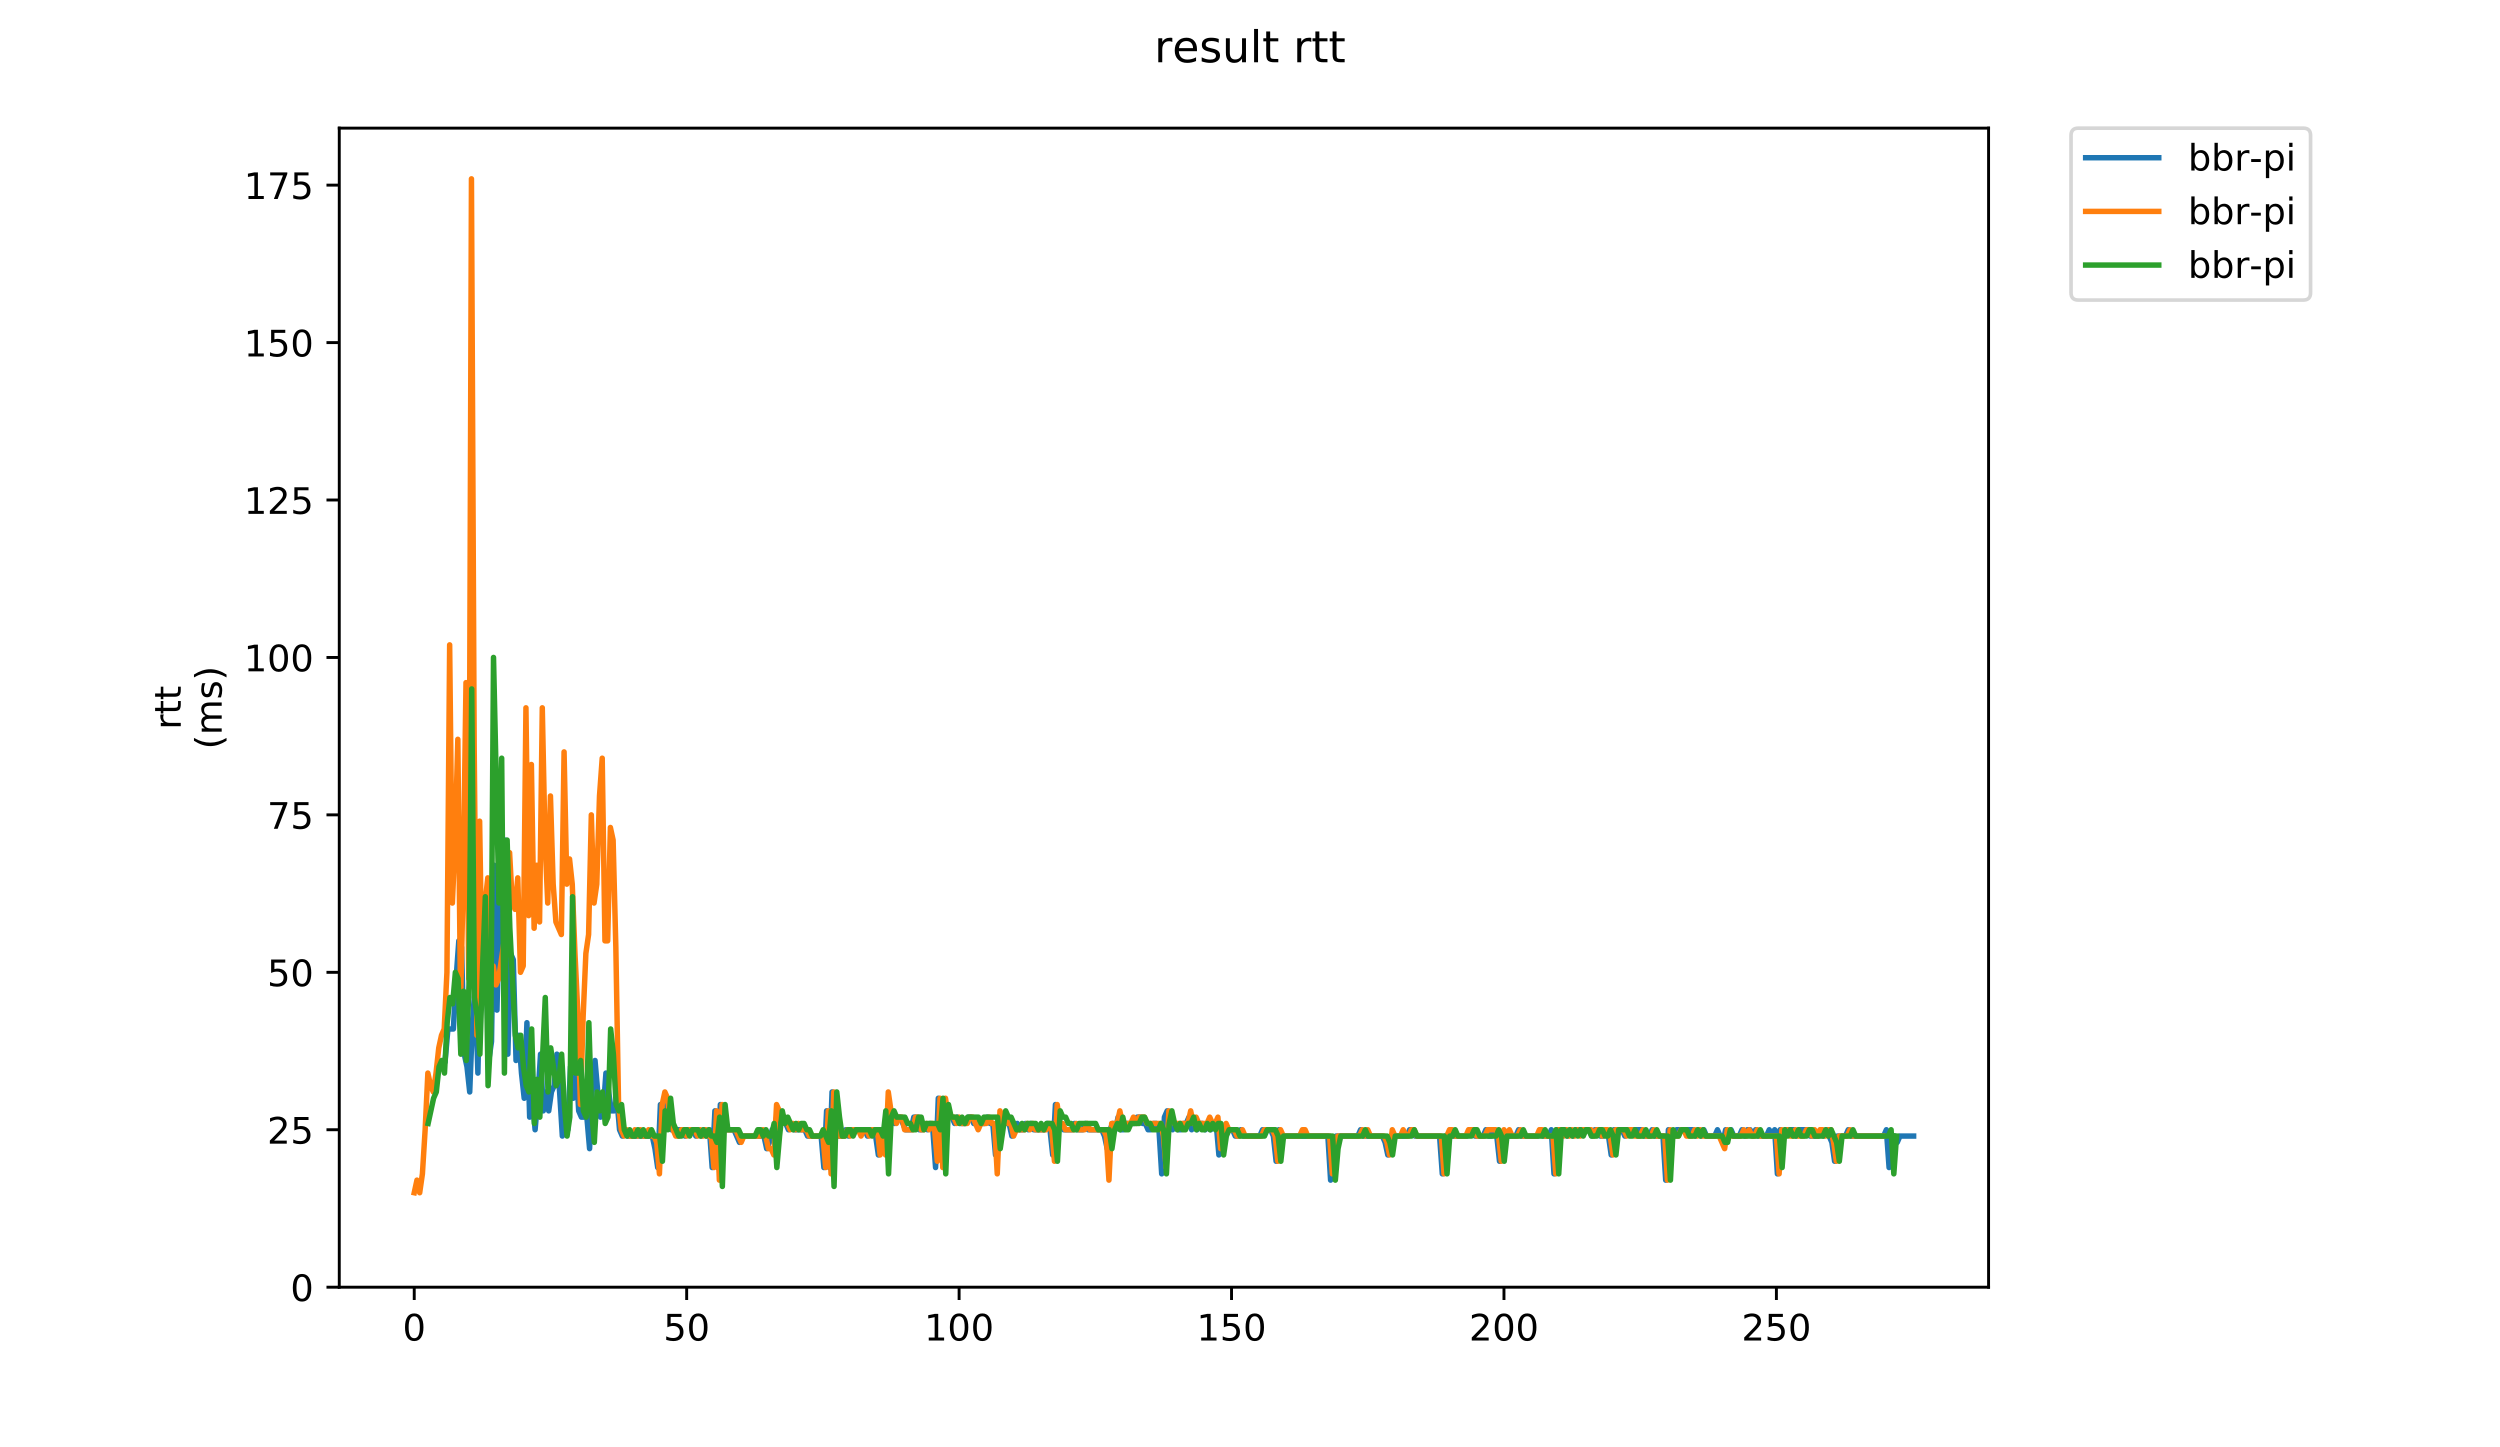 <?xml version="1.0" encoding="utf-8" standalone="no"?>
<!DOCTYPE svg PUBLIC "-//W3C//DTD SVG 1.1//EN"
  "http://www.w3.org/Graphics/SVG/1.1/DTD/svg11.dtd">
<!-- Created with matplotlib (https://matplotlib.org/) -->
<svg height="396pt" version="1.1" viewBox="0 0 684 396" width="684pt" xmlns="http://www.w3.org/2000/svg" xmlns:xlink="http://www.w3.org/1999/xlink">
 <defs>
  <style type="text/css">
*{stroke-linecap:butt;stroke-linejoin:round;}
  </style>
 </defs>
 <g id="figure_1">
  <g id="patch_1">
   <path d="M 0 396 
L 684 396 
L 684 0 
L 0 0 
z
" style="fill:#ffffff;"/>
  </g>
  <g id="axes_1">
   <g id="patch_2">
    <path d="M 92.824 352.174 
L 544.074 352.174 
L 544.074 35.062 
L 92.824 35.062 
z
" style="fill:#ffffff;"/>
   </g>
   <g id="matplotlib.axis_1">
    <g id="xtick_1">
     <g id="line2d_1">
      <defs>
       <path d="M 0 0 
L 0 3.5 
" id="mbcaaac7f4c" style="stroke:#000000;stroke-width:0.8;"/>
      </defs>
      <g>
       <use style="stroke:#000000;stroke-width:0.8;" x="113.335" xlink:href="#mbcaaac7f4c" y="352.174"/>
      </g>
     </g>
     <g id="text_1">
      <!-- 0 -->
      <defs>
       <path d="M 31.781 66.406 
Q 24.172 66.406 20.328 58.906 
Q 16.5 51.422 16.5 36.375 
Q 16.5 21.391 20.328 13.891 
Q 24.172 6.391 31.781 6.391 
Q 39.453 6.391 43.281 13.891 
Q 47.125 21.391 47.125 36.375 
Q 47.125 51.422 43.281 58.906 
Q 39.453 66.406 31.781 66.406 
z
M 31.781 74.219 
Q 44.047 74.219 50.516 64.516 
Q 56.984 54.828 56.984 36.375 
Q 56.984 17.969 50.516 8.266 
Q 44.047 -1.422 31.781 -1.422 
Q 19.531 -1.422 13.062 8.266 
Q 6.594 17.969 6.594 36.375 
Q 6.594 54.828 13.062 64.516 
Q 19.531 74.219 31.781 74.219 
z
" id="DejaVuSans-48"/>
      </defs>
      <g transform="translate(110.154 366.773)scale(0.1 -0.1)">
       <use xlink:href="#DejaVuSans-48"/>
      </g>
     </g>
    </g>
    <g id="xtick_2">
     <g id="line2d_2">
      <g>
       <use style="stroke:#000000;stroke-width:0.8;" x="187.873" xlink:href="#mbcaaac7f4c" y="352.174"/>
      </g>
     </g>
     <g id="text_2">
      <!-- 50 -->
      <defs>
       <path d="M 10.797 72.906 
L 49.516 72.906 
L 49.516 64.594 
L 19.828 64.594 
L 19.828 46.734 
Q 21.969 47.469 24.109 47.828 
Q 26.266 48.188 28.422 48.188 
Q 40.625 48.188 47.75 41.5 
Q 54.891 34.812 54.891 23.391 
Q 54.891 11.625 47.562 5.094 
Q 40.234 -1.422 26.906 -1.422 
Q 22.312 -1.422 17.547 -0.641 
Q 12.797 0.141 7.719 1.703 
L 7.719 11.625 
Q 12.109 9.234 16.797 8.062 
Q 21.484 6.891 26.703 6.891 
Q 35.156 6.891 40.078 11.328 
Q 45.016 15.766 45.016 23.391 
Q 45.016 31 40.078 35.438 
Q 35.156 39.891 26.703 39.891 
Q 22.75 39.891 18.812 39.016 
Q 14.891 38.141 10.797 36.281 
z
" id="DejaVuSans-53"/>
      </defs>
      <g transform="translate(181.51 366.773)scale(0.1 -0.1)">
       <use xlink:href="#DejaVuSans-53"/>
       <use x="63.623" xlink:href="#DejaVuSans-48"/>
      </g>
     </g>
    </g>
    <g id="xtick_3">
     <g id="line2d_3">
      <g>
       <use style="stroke:#000000;stroke-width:0.8;" x="262.411" xlink:href="#mbcaaac7f4c" y="352.174"/>
      </g>
     </g>
     <g id="text_3">
      <!-- 100 -->
      <defs>
       <path d="M 12.406 8.297 
L 28.516 8.297 
L 28.516 63.922 
L 10.984 60.406 
L 10.984 69.391 
L 28.422 72.906 
L 38.281 72.906 
L 38.281 8.297 
L 54.391 8.297 
L 54.391 0 
L 12.406 0 
z
" id="DejaVuSans-49"/>
      </defs>
      <g transform="translate(252.867 366.773)scale(0.1 -0.1)">
       <use xlink:href="#DejaVuSans-49"/>
       <use x="63.623" xlink:href="#DejaVuSans-48"/>
       <use x="127.246" xlink:href="#DejaVuSans-48"/>
      </g>
     </g>
    </g>
    <g id="xtick_4">
     <g id="line2d_4">
      <g>
       <use style="stroke:#000000;stroke-width:0.8;" x="336.948" xlink:href="#mbcaaac7f4c" y="352.174"/>
      </g>
     </g>
     <g id="text_4">
      <!-- 150 -->
      <g transform="translate(327.405 366.773)scale(0.1 -0.1)">
       <use xlink:href="#DejaVuSans-49"/>
       <use x="63.623" xlink:href="#DejaVuSans-53"/>
       <use x="127.246" xlink:href="#DejaVuSans-48"/>
      </g>
     </g>
    </g>
    <g id="xtick_5">
     <g id="line2d_5">
      <g>
       <use style="stroke:#000000;stroke-width:0.8;" x="411.486" xlink:href="#mbcaaac7f4c" y="352.174"/>
      </g>
     </g>
     <g id="text_5">
      <!-- 200 -->
      <defs>
       <path d="M 19.188 8.297 
L 53.609 8.297 
L 53.609 0 
L 7.328 0 
L 7.328 8.297 
Q 12.938 14.109 22.625 23.891 
Q 32.328 33.688 34.812 36.531 
Q 39.547 41.844 41.422 45.531 
Q 43.312 49.219 43.312 52.781 
Q 43.312 58.594 39.234 62.25 
Q 35.156 65.922 28.609 65.922 
Q 23.969 65.922 18.812 64.312 
Q 13.672 62.703 7.812 59.422 
L 7.812 69.391 
Q 13.766 71.781 18.938 73 
Q 24.125 74.219 28.422 74.219 
Q 39.75 74.219 46.484 68.547 
Q 53.219 62.891 53.219 53.422 
Q 53.219 48.922 51.531 44.891 
Q 49.859 40.875 45.406 35.406 
Q 44.188 33.984 37.641 27.219 
Q 31.109 20.453 19.188 8.297 
z
" id="DejaVuSans-50"/>
      </defs>
      <g transform="translate(401.942 366.773)scale(0.1 -0.1)">
       <use xlink:href="#DejaVuSans-50"/>
       <use x="63.623" xlink:href="#DejaVuSans-48"/>
       <use x="127.246" xlink:href="#DejaVuSans-48"/>
      </g>
     </g>
    </g>
    <g id="xtick_6">
     <g id="line2d_6">
      <g>
       <use style="stroke:#000000;stroke-width:0.8;" x="486.024" xlink:href="#mbcaaac7f4c" y="352.174"/>
      </g>
     </g>
     <g id="text_6">
      <!-- 250 -->
      <g transform="translate(476.48 366.773)scale(0.1 -0.1)">
       <use xlink:href="#DejaVuSans-50"/>
       <use x="63.623" xlink:href="#DejaVuSans-53"/>
       <use x="127.246" xlink:href="#DejaVuSans-48"/>
      </g>
     </g>
    </g>
   </g>
   <g id="matplotlib.axis_2">
    <g id="ytick_1">
     <g id="line2d_7">
      <defs>
       <path d="M 0 0 
L -3.5 0 
" id="m0f719b740e" style="stroke:#000000;stroke-width:0.8;"/>
      </defs>
      <g>
       <use style="stroke:#000000;stroke-width:0.8;" x="92.824" xlink:href="#m0f719b740e" y="352.174"/>
      </g>
     </g>
     <g id="text_7">
      <!-- 0 -->
      <g transform="translate(79.461 355.973)scale(0.1 -0.1)">
       <use xlink:href="#DejaVuSans-48"/>
      </g>
     </g>
    </g>
    <g id="ytick_2">
     <g id="line2d_8">
      <g>
       <use style="stroke:#000000;stroke-width:0.8;" x="92.824" xlink:href="#m0f719b740e" y="309.1"/>
      </g>
     </g>
     <g id="text_8">
      <!-- 25 -->
      <g transform="translate(73.099 312.899)scale(0.1 -0.1)">
       <use xlink:href="#DejaVuSans-50"/>
       <use x="63.623" xlink:href="#DejaVuSans-53"/>
      </g>
     </g>
    </g>
    <g id="ytick_3">
     <g id="line2d_9">
      <g>
       <use style="stroke:#000000;stroke-width:0.8;" x="92.824" xlink:href="#m0f719b740e" y="266.026"/>
      </g>
     </g>
     <g id="text_9">
      <!-- 50 -->
      <g transform="translate(73.099 269.825)scale(0.1 -0.1)">
       <use xlink:href="#DejaVuSans-53"/>
       <use x="63.623" xlink:href="#DejaVuSans-48"/>
      </g>
     </g>
    </g>
    <g id="ytick_4">
     <g id="line2d_10">
      <g>
       <use style="stroke:#000000;stroke-width:0.8;" x="92.824" xlink:href="#m0f719b740e" y="222.952"/>
      </g>
     </g>
     <g id="text_10">
      <!-- 75 -->
      <defs>
       <path d="M 8.203 72.906 
L 55.078 72.906 
L 55.078 68.703 
L 28.609 0 
L 18.312 0 
L 43.219 64.594 
L 8.203 64.594 
z
" id="DejaVuSans-55"/>
      </defs>
      <g transform="translate(73.099 226.751)scale(0.1 -0.1)">
       <use xlink:href="#DejaVuSans-55"/>
       <use x="63.623" xlink:href="#DejaVuSans-53"/>
      </g>
     </g>
    </g>
    <g id="ytick_5">
     <g id="line2d_11">
      <g>
       <use style="stroke:#000000;stroke-width:0.8;" x="92.824" xlink:href="#m0f719b740e" y="179.878"/>
      </g>
     </g>
     <g id="text_11">
      <!-- 100 -->
      <g transform="translate(66.736 183.677)scale(0.1 -0.1)">
       <use xlink:href="#DejaVuSans-49"/>
       <use x="63.623" xlink:href="#DejaVuSans-48"/>
       <use x="127.246" xlink:href="#DejaVuSans-48"/>
      </g>
     </g>
    </g>
    <g id="ytick_6">
     <g id="line2d_12">
      <g>
       <use style="stroke:#000000;stroke-width:0.8;" x="92.824" xlink:href="#m0f719b740e" y="136.804"/>
      </g>
     </g>
     <g id="text_12">
      <!-- 125 -->
      <g transform="translate(66.736 140.603)scale(0.1 -0.1)">
       <use xlink:href="#DejaVuSans-49"/>
       <use x="63.623" xlink:href="#DejaVuSans-50"/>
       <use x="127.246" xlink:href="#DejaVuSans-53"/>
      </g>
     </g>
    </g>
    <g id="ytick_7">
     <g id="line2d_13">
      <g>
       <use style="stroke:#000000;stroke-width:0.8;" x="92.824" xlink:href="#m0f719b740e" y="93.729"/>
      </g>
     </g>
     <g id="text_13">
      <!-- 150 -->
      <g transform="translate(66.736 97.529)scale(0.1 -0.1)">
       <use xlink:href="#DejaVuSans-49"/>
       <use x="63.623" xlink:href="#DejaVuSans-53"/>
       <use x="127.246" xlink:href="#DejaVuSans-48"/>
      </g>
     </g>
    </g>
    <g id="ytick_8">
     <g id="line2d_14">
      <g>
       <use style="stroke:#000000;stroke-width:0.8;" x="92.824" xlink:href="#m0f719b740e" y="50.655"/>
      </g>
     </g>
     <g id="text_14">
      <!-- 175 -->
      <g transform="translate(66.736 54.455)scale(0.1 -0.1)">
       <use xlink:href="#DejaVuSans-49"/>
       <use x="63.623" xlink:href="#DejaVuSans-55"/>
       <use x="127.246" xlink:href="#DejaVuSans-53"/>
      </g>
     </g>
    </g>
    <g id="text_15">
     <!-- rtt -->
     <defs>
      <path d="M 41.109 46.297 
Q 39.594 47.172 37.812 47.578 
Q 36.031 48 33.891 48 
Q 26.266 48 22.188 43.047 
Q 18.109 38.094 18.109 28.812 
L 18.109 0 
L 9.078 0 
L 9.078 54.688 
L 18.109 54.688 
L 18.109 46.188 
Q 20.953 51.172 25.484 53.578 
Q 30.031 56 36.531 56 
Q 37.453 56 38.578 55.875 
Q 39.703 55.766 41.062 55.516 
z
" id="DejaVuSans-114"/>
      <path d="M 18.312 70.219 
L 18.312 54.688 
L 36.812 54.688 
L 36.812 47.703 
L 18.312 47.703 
L 18.312 18.016 
Q 18.312 11.328 20.141 9.422 
Q 21.969 7.516 27.594 7.516 
L 36.812 7.516 
L 36.812 0 
L 27.594 0 
Q 17.188 0 13.234 3.875 
Q 9.281 7.766 9.281 18.016 
L 9.281 47.703 
L 2.688 47.703 
L 2.688 54.688 
L 9.281 54.688 
L 9.281 70.219 
z
" id="DejaVuSans-116"/>
     </defs>
     <g transform="translate(49.459 199.594)rotate(-90)scale(0.1 -0.1)">
      <use xlink:href="#DejaVuSans-114"/>
      <use x="41.113" xlink:href="#DejaVuSans-116"/>
      <use x="80.322" xlink:href="#DejaVuSans-116"/>
     </g>
     <!-- (ms) -->
     <defs>
      <path d="M 31 75.875 
Q 24.469 64.656 21.281 53.656 
Q 18.109 42.672 18.109 31.391 
Q 18.109 20.125 21.312 9.062 
Q 24.516 -2 31 -13.188 
L 23.188 -13.188 
Q 15.875 -1.703 12.234 9.375 
Q 8.594 20.453 8.594 31.391 
Q 8.594 42.281 12.203 53.312 
Q 15.828 64.359 23.188 75.875 
z
" id="DejaVuSans-40"/>
      <path d="M 52 44.188 
Q 55.375 50.25 60.062 53.125 
Q 64.75 56 71.094 56 
Q 79.641 56 84.281 50.016 
Q 88.922 44.047 88.922 33.016 
L 88.922 0 
L 79.891 0 
L 79.891 32.719 
Q 79.891 40.578 77.094 44.375 
Q 74.312 48.188 68.609 48.188 
Q 61.625 48.188 57.562 43.547 
Q 53.516 38.922 53.516 30.906 
L 53.516 0 
L 44.484 0 
L 44.484 32.719 
Q 44.484 40.625 41.703 44.406 
Q 38.922 48.188 33.109 48.188 
Q 26.219 48.188 22.156 43.531 
Q 18.109 38.875 18.109 30.906 
L 18.109 0 
L 9.078 0 
L 9.078 54.688 
L 18.109 54.688 
L 18.109 46.188 
Q 21.188 51.219 25.484 53.609 
Q 29.781 56 35.688 56 
Q 41.656 56 45.828 52.969 
Q 50 49.953 52 44.188 
z
" id="DejaVuSans-109"/>
      <path d="M 44.281 53.078 
L 44.281 44.578 
Q 40.484 46.531 36.375 47.5 
Q 32.281 48.484 27.875 48.484 
Q 21.188 48.484 17.844 46.438 
Q 14.5 44.391 14.5 40.281 
Q 14.5 37.156 16.891 35.375 
Q 19.281 33.594 26.516 31.984 
L 29.594 31.297 
Q 39.156 29.25 43.188 25.516 
Q 47.219 21.781 47.219 15.094 
Q 47.219 7.469 41.188 3.016 
Q 35.156 -1.422 24.609 -1.422 
Q 20.219 -1.422 15.453 -0.562 
Q 10.688 0.297 5.422 2 
L 5.422 11.281 
Q 10.406 8.688 15.234 7.391 
Q 20.062 6.109 24.812 6.109 
Q 31.156 6.109 34.562 8.281 
Q 37.984 10.453 37.984 14.406 
Q 37.984 18.062 35.516 20.016 
Q 33.062 21.969 24.703 23.781 
L 21.578 24.516 
Q 13.234 26.266 9.516 29.906 
Q 5.812 33.547 5.812 39.891 
Q 5.812 47.609 11.281 51.797 
Q 16.75 56 26.812 56 
Q 31.781 56 36.172 55.266 
Q 40.578 54.547 44.281 53.078 
z
" id="DejaVuSans-115"/>
      <path d="M 8.016 75.875 
L 15.828 75.875 
Q 23.141 64.359 26.781 53.312 
Q 30.422 42.281 30.422 31.391 
Q 30.422 20.453 26.781 9.375 
Q 23.141 -1.703 15.828 -13.188 
L 8.016 -13.188 
Q 14.5 -2 17.703 9.062 
Q 20.906 20.125 20.906 31.391 
Q 20.906 42.672 17.703 53.656 
Q 14.5 64.656 8.016 75.875 
z
" id="DejaVuSans-41"/>
     </defs>
     <g transform="translate(60.657 204.995)rotate(-90)scale(0.1 -0.1)">
      <use xlink:href="#DejaVuSans-40"/>
      <use x="39.014" xlink:href="#DejaVuSans-109"/>
      <use x="136.426" xlink:href="#DejaVuSans-115"/>
      <use x="188.525" xlink:href="#DejaVuSans-41"/>
     </g>
    </g>
   </g>
   <g id="line2d_15">
    <path clip-path="url(#pf3c13535bb)" d="M 121.804 290.147 
L 122.55 281.533 
L 124.04 281.533 
L 124.786 267.749 
L 125.531 257.411 
L 126.277 259.134 
L 127.022 288.424 
L 127.767 291.87 
L 128.513 298.762 
L 129.258 279.81 
L 130.003 269.472 
L 130.749 293.593 
L 131.494 260.857 
L 132.24 259.134 
L 132.985 260.857 
L 133.73 290.147 
L 134.476 284.979 
L 135.221 236.736 
L 135.966 276.364 
L 136.712 247.073 
L 137.457 252.242 
L 138.203 229.844 
L 138.948 288.424 
L 139.693 260.857 
L 140.439 262.58 
L 141.184 290.147 
L 141.929 283.256 
L 142.675 293.593 
L 143.42 300.485 
L 144.166 279.81 
L 144.911 305.654 
L 145.656 300.485 
L 146.402 309.1 
L 147.147 300.485 
L 147.892 288.424 
L 148.638 303.931 
L 149.383 298.762 
L 150.129 303.931 
L 150.874 298.762 
L 151.619 297.039 
L 152.365 288.424 
L 153.11 298.762 
L 153.855 310.823 
L 154.601 302.208 
L 155.346 309.1 
L 156.092 291.87 
L 156.837 300.485 
L 157.582 290.147 
L 158.328 303.931 
L 159.073 305.654 
L 160.564 305.654 
L 161.309 314.269 
L 162.055 297.039 
L 162.8 290.147 
L 163.545 298.762 
L 164.291 305.654 
L 165.036 303.931 
L 165.781 293.593 
L 167.272 303.931 
L 168.018 303.931 
L 168.763 300.485 
L 169.508 309.1 
L 170.254 310.823 
L 170.999 309.1 
L 171.745 310.823 
L 178.453 310.823 
L 179.198 314.269 
L 179.944 319.438 
L 180.689 302.208 
L 181.434 309.1 
L 182.18 300.485 
L 182.925 307.377 
L 183.671 309.1 
L 186.652 309.1 
L 187.397 310.823 
L 188.143 309.1 
L 189.634 309.1 
L 190.379 310.823 
L 191.124 309.1 
L 191.87 310.823 
L 192.615 309.1 
L 193.36 310.823 
L 194.106 309.1 
L 194.851 319.438 
L 195.597 303.931 
L 196.342 319.438 
L 197.087 302.208 
L 197.833 307.377 
L 198.578 309.1 
L 200.814 309.1 
L 202.305 312.546 
L 203.05 310.823 
L 209.013 310.823 
L 209.759 314.269 
L 210.504 312.546 
L 211.25 309.1 
L 211.995 309.1 
L 212.74 303.931 
L 213.486 307.377 
L 214.231 305.654 
L 215.722 309.1 
L 216.467 307.377 
L 217.213 309.1 
L 220.194 309.1 
L 220.939 310.823 
L 224.666 310.823 
L 225.412 319.438 
L 226.157 303.931 
L 226.902 319.438 
L 227.648 298.762 
L 228.393 307.377 
L 229.139 310.823 
L 230.629 310.823 
L 231.375 309.1 
L 232.12 310.823 
L 232.865 309.1 
L 236.592 309.1 
L 237.338 310.823 
L 238.083 309.1 
L 238.828 309.1 
L 239.574 310.823 
L 240.319 315.992 
L 241.065 309.1 
L 241.81 310.823 
L 242.555 303.931 
L 243.301 303.931 
L 244.791 307.377 
L 245.537 305.654 
L 246.282 305.654 
L 247.773 309.1 
L 249.264 309.1 
L 250.009 305.654 
L 250.754 305.654 
L 251.5 309.1 
L 252.245 309.1 
L 252.991 307.377 
L 253.736 309.1 
L 254.481 307.377 
L 255.227 309.1 
L 255.972 319.438 
L 256.718 300.485 
L 257.463 312.546 
L 258.208 302.208 
L 258.954 305.654 
L 260.444 305.654 
L 261.19 307.377 
L 261.935 305.654 
L 262.681 307.377 
L 264.171 307.377 
L 264.917 305.654 
L 265.662 305.654 
L 266.407 307.377 
L 269.389 307.377 
L 270.134 305.654 
L 270.88 307.377 
L 271.625 307.377 
L 272.37 315.992 
L 273.116 307.377 
L 273.861 305.654 
L 274.607 305.654 
L 275.352 307.377 
L 276.097 307.377 
L 276.843 310.823 
L 278.333 307.377 
L 279.079 309.1 
L 279.824 309.1 
L 280.57 307.377 
L 281.315 309.1 
L 282.06 307.377 
L 282.806 309.1 
L 285.787 309.1 
L 286.533 307.377 
L 287.278 309.1 
L 288.023 315.992 
L 288.769 302.208 
L 289.514 307.377 
L 290.259 307.377 
L 291.005 309.1 
L 293.241 309.1 
L 293.986 307.377 
L 294.732 309.1 
L 296.223 309.1 
L 296.968 307.377 
L 297.713 309.1 
L 301.44 309.1 
L 302.186 310.823 
L 302.931 314.269 
L 303.676 309.1 
L 304.422 307.377 
L 305.167 309.1 
L 305.912 305.654 
L 306.658 309.1 
L 307.403 309.1 
L 308.149 307.377 
L 310.385 307.377 
L 311.13 305.654 
L 311.875 305.654 
L 312.621 307.377 
L 313.366 307.377 
L 314.112 309.1 
L 314.857 309.1 
L 315.602 307.377 
L 316.348 307.377 
L 317.093 309.1 
L 317.838 321.161 
L 318.584 305.654 
L 319.329 303.931 
L 320.075 307.377 
L 320.82 309.1 
L 321.565 307.377 
L 322.311 309.1 
L 323.056 309.1 
L 323.801 307.377 
L 324.547 307.377 
L 325.292 305.654 
L 326.038 309.1 
L 326.783 307.377 
L 327.528 309.1 
L 328.274 307.377 
L 329.019 307.377 
L 329.764 309.1 
L 330.51 307.377 
L 331.255 309.1 
L 332.001 307.377 
L 332.746 307.377 
L 333.491 315.992 
L 334.237 310.823 
L 334.982 309.1 
L 337.218 309.1 
L 337.964 310.823 
L 338.709 310.823 
L 339.454 309.1 
L 340.2 310.823 
L 344.672 310.823 
L 345.417 309.1 
L 347.654 309.1 
L 348.399 310.823 
L 349.144 317.715 
L 349.89 309.1 
L 350.635 310.823 
L 363.306 310.823 
L 364.052 322.884 
L 364.797 314.269 
L 365.543 310.823 
L 371.506 310.823 
L 372.251 309.1 
L 372.996 310.823 
L 378.214 310.823 
L 378.959 312.546 
L 379.705 315.992 
L 380.45 310.823 
L 384.922 310.823 
L 385.668 309.1 
L 386.413 309.1 
L 387.159 310.823 
L 393.867 310.823 
L 394.612 321.161 
L 395.358 310.823 
L 396.103 310.823 
L 396.848 309.1 
L 397.594 310.823 
L 401.321 310.823 
L 402.066 309.1 
L 402.811 309.1 
L 403.557 310.823 
L 405.793 310.823 
L 406.538 309.1 
L 407.284 310.823 
L 408.029 310.823 
L 408.774 309.1 
L 409.52 310.823 
L 410.265 317.715 
L 411.011 310.823 
L 414.737 310.823 
L 415.483 309.1 
L 416.228 310.823 
L 420.7 310.823 
L 421.446 309.1 
L 422.191 310.823 
L 423.682 310.823 
L 424.427 309.1 
L 425.173 321.161 
L 425.918 309.1 
L 428.154 309.1 
L 428.9 310.823 
L 429.645 309.1 
L 430.39 310.823 
L 431.136 309.1 
L 434.863 309.1 
L 435.608 310.823 
L 436.353 309.1 
L 437.099 309.1 
L 437.844 310.823 
L 438.59 310.823 
L 439.335 309.1 
L 440.08 310.823 
L 440.826 315.992 
L 441.571 309.1 
L 443.807 309.1 
L 444.553 310.823 
L 445.298 309.1 
L 449.025 309.1 
L 449.77 310.823 
L 451.261 310.823 
L 452.006 309.1 
L 452.752 310.823 
L 454.988 310.823 
L 455.733 322.884 
L 456.479 309.1 
L 457.224 310.823 
L 457.969 310.823 
L 458.715 309.1 
L 463.187 309.1 
L 463.932 310.823 
L 464.678 309.1 
L 465.423 310.823 
L 466.168 309.1 
L 466.914 310.823 
L 469.15 310.823 
L 469.895 309.1 
L 471.386 312.546 
L 472.132 309.1 
L 472.877 310.823 
L 473.622 309.1 
L 474.368 310.823 
L 475.858 310.823 
L 476.604 309.1 
L 477.349 310.823 
L 478.095 309.1 
L 478.84 309.1 
L 479.585 310.823 
L 480.331 309.1 
L 481.076 310.823 
L 483.312 310.823 
L 484.058 309.1 
L 484.803 310.823 
L 485.548 309.1 
L 486.294 321.161 
L 487.039 309.1 
L 487.784 310.823 
L 488.53 309.1 
L 490.766 309.1 
L 491.511 310.823 
L 492.257 309.1 
L 494.493 309.1 
L 495.238 310.823 
L 497.474 310.823 
L 498.22 309.1 
L 498.965 310.823 
L 499.71 309.1 
L 501.201 312.546 
L 501.947 317.715 
L 502.692 310.823 
L 504.928 310.823 
L 505.673 309.1 
L 506.419 310.823 
L 515.363 310.823 
L 516.109 309.1 
L 516.854 319.438 
L 517.6 310.823 
L 518.345 310.823 
L 519.09 312.546 
L 519.836 310.823 
L 523.563 310.823 
L 523.563 310.823 
" style="fill:none;stroke:#1f77b4;stroke-linecap:square;stroke-width:1.5;"/>
   </g>
   <g id="line2d_16">
    <path clip-path="url(#pf3c13535bb)" d="M 113.335 326.33 
L 114.081 322.884 
L 114.826 326.33 
L 115.571 321.161 
L 116.317 309.1 
L 117.062 293.593 
L 117.808 297.039 
L 118.553 298.762 
L 119.298 293.593 
L 120.044 286.702 
L 120.789 283.256 
L 121.534 281.533 
L 122.28 266.026 
L 123.025 176.432 
L 123.771 247.073 
L 124.516 229.844 
L 125.261 202.276 
L 126.007 274.641 
L 126.752 240.181 
L 127.497 186.77 
L 128.243 267.749 
L 128.988 48.932 
L 129.734 203.999 
L 130.479 283.256 
L 131.224 224.675 
L 131.97 271.195 
L 132.715 247.073 
L 133.46 240.181 
L 134.206 266.026 
L 134.951 264.303 
L 135.697 269.472 
L 136.442 267.749 
L 137.933 257.411 
L 138.678 253.965 
L 139.423 233.29 
L 140.169 247.073 
L 140.914 248.796 
L 141.66 240.181 
L 142.405 266.026 
L 143.15 264.303 
L 143.896 193.661 
L 144.641 250.519 
L 145.386 209.168 
L 146.132 253.965 
L 146.877 236.736 
L 147.623 252.242 
L 148.368 193.661 
L 149.113 229.844 
L 149.859 247.073 
L 150.604 217.783 
L 151.35 241.904 
L 152.095 252.242 
L 153.586 255.688 
L 154.331 205.722 
L 155.076 241.904 
L 155.822 235.013 
L 156.567 241.904 
L 157.313 260.857 
L 158.058 276.364 
L 158.803 302.208 
L 159.549 278.087 
L 160.294 260.857 
L 161.039 255.688 
L 161.785 222.952 
L 162.53 247.073 
L 163.276 241.904 
L 164.021 217.783 
L 164.766 207.445 
L 165.512 257.411 
L 166.257 257.411 
L 167.002 226.398 
L 167.748 229.844 
L 168.493 259.134 
L 169.239 302.208 
L 169.984 309.1 
L 170.729 310.823 
L 171.475 309.1 
L 172.22 310.823 
L 172.965 310.823 
L 173.711 309.1 
L 174.456 310.823 
L 175.202 309.1 
L 175.947 310.823 
L 176.692 310.823 
L 177.438 309.1 
L 178.183 310.823 
L 178.928 310.823 
L 179.674 312.546 
L 180.419 321.161 
L 181.165 302.208 
L 181.91 298.762 
L 182.655 300.485 
L 183.401 307.377 
L 184.891 310.823 
L 185.637 310.823 
L 186.382 309.1 
L 187.128 309.1 
L 187.873 310.823 
L 188.618 309.1 
L 190.109 309.1 
L 190.854 310.823 
L 191.6 309.1 
L 192.345 310.823 
L 193.091 309.1 
L 193.836 310.823 
L 194.581 310.823 
L 195.327 319.438 
L 196.072 303.931 
L 196.818 322.884 
L 197.563 302.208 
L 198.308 309.1 
L 201.29 309.1 
L 202.781 312.546 
L 203.526 310.823 
L 207.998 310.823 
L 208.744 309.1 
L 209.489 310.823 
L 210.234 314.269 
L 210.98 314.269 
L 211.725 315.992 
L 212.47 302.208 
L 213.216 303.931 
L 213.961 307.377 
L 214.707 305.654 
L 216.197 309.1 
L 216.943 307.377 
L 217.688 309.1 
L 218.433 307.377 
L 219.179 309.1 
L 220.67 309.1 
L 221.415 310.823 
L 225.142 310.823 
L 225.887 319.438 
L 226.633 303.931 
L 227.378 321.161 
L 228.123 298.762 
L 228.869 307.377 
L 229.614 310.823 
L 231.105 310.823 
L 231.85 309.1 
L 232.596 310.823 
L 233.341 309.1 
L 234.832 309.1 
L 235.577 310.823 
L 236.323 309.1 
L 237.068 309.1 
L 237.813 310.823 
L 238.559 309.1 
L 240.049 309.1 
L 240.795 315.992 
L 241.54 310.823 
L 242.286 315.992 
L 243.031 298.762 
L 243.776 303.931 
L 245.267 307.377 
L 246.012 305.654 
L 246.758 305.654 
L 247.503 309.1 
L 249.739 309.1 
L 250.485 305.654 
L 251.23 305.654 
L 251.975 309.1 
L 252.721 309.1 
L 253.466 307.377 
L 254.212 309.1 
L 254.957 307.377 
L 255.702 309.1 
L 256.448 317.715 
L 257.193 300.485 
L 257.938 319.438 
L 258.684 300.485 
L 259.429 305.654 
L 260.92 305.654 
L 261.665 307.377 
L 262.411 305.654 
L 263.156 307.377 
L 264.647 307.377 
L 265.392 305.654 
L 266.138 305.654 
L 267.628 309.1 
L 268.374 307.377 
L 269.864 307.377 
L 270.61 305.654 
L 271.355 307.377 
L 272.101 307.377 
L 272.846 321.161 
L 273.591 303.931 
L 274.337 305.654 
L 275.082 305.654 
L 275.827 307.377 
L 276.573 307.377 
L 277.318 310.823 
L 278.064 309.1 
L 280.3 309.1 
L 281.045 307.377 
L 281.791 309.1 
L 282.536 307.377 
L 283.281 309.1 
L 286.263 309.1 
L 287.008 307.377 
L 287.754 309.1 
L 288.499 317.715 
L 289.244 302.208 
L 289.99 307.377 
L 290.735 307.377 
L 291.48 309.1 
L 293.717 309.1 
L 294.462 307.377 
L 295.207 309.1 
L 296.698 309.1 
L 297.443 307.377 
L 298.189 309.1 
L 301.916 309.1 
L 302.661 310.823 
L 303.406 322.884 
L 304.152 307.377 
L 305.643 307.377 
L 306.388 303.931 
L 307.133 307.377 
L 309.369 307.377 
L 310.115 305.654 
L 310.86 307.377 
L 311.606 305.654 
L 313.096 305.654 
L 313.842 307.377 
L 317.569 307.377 
L 318.314 310.823 
L 319.059 319.438 
L 319.805 303.931 
L 321.296 307.377 
L 325.022 307.377 
L 325.768 303.931 
L 326.513 307.377 
L 327.259 305.654 
L 328.004 307.377 
L 330.24 307.377 
L 330.985 305.654 
L 331.731 307.377 
L 332.476 307.377 
L 333.222 305.654 
L 333.967 314.269 
L 335.458 307.377 
L 336.203 309.1 
L 337.694 309.1 
L 338.439 310.823 
L 339.185 310.823 
L 339.93 309.1 
L 340.675 310.823 
L 345.148 310.823 
L 345.893 309.1 
L 348.129 309.1 
L 348.874 310.823 
L 349.62 317.715 
L 350.365 309.1 
L 351.111 310.823 
L 355.583 310.823 
L 356.328 309.1 
L 357.074 309.1 
L 357.819 310.823 
L 363.782 310.823 
L 364.527 321.161 
L 365.273 314.269 
L 366.018 310.823 
L 371.981 310.823 
L 372.727 309.1 
L 373.472 310.823 
L 374.217 309.1 
L 374.963 310.823 
L 378.69 310.823 
L 379.435 312.546 
L 380.18 315.992 
L 380.926 309.1 
L 381.671 310.823 
L 383.162 310.823 
L 383.907 309.1 
L 384.653 310.823 
L 385.398 310.823 
L 386.143 309.1 
L 386.889 309.1 
L 387.634 310.823 
L 394.342 310.823 
L 395.088 321.161 
L 395.833 310.823 
L 396.579 309.1 
L 397.324 309.1 
L 398.069 310.823 
L 401.051 310.823 
L 401.796 309.1 
L 403.287 309.1 
L 404.032 310.823 
L 406.269 310.823 
L 407.014 309.1 
L 409.25 309.1 
L 409.995 310.823 
L 410.741 317.715 
L 411.486 309.1 
L 412.232 310.823 
L 412.977 309.1 
L 413.722 310.823 
L 415.213 310.823 
L 415.958 309.1 
L 416.704 310.823 
L 420.431 310.823 
L 421.176 309.1 
L 421.921 309.1 
L 422.667 310.823 
L 424.903 310.823 
L 425.648 321.161 
L 426.394 309.1 
L 427.139 309.1 
L 427.884 310.823 
L 428.63 309.1 
L 429.375 310.823 
L 430.121 309.1 
L 430.866 310.823 
L 431.611 309.1 
L 432.357 310.823 
L 433.102 309.1 
L 435.338 309.1 
L 436.084 310.823 
L 436.829 309.1 
L 437.574 309.1 
L 438.32 310.823 
L 439.065 309.1 
L 439.81 309.1 
L 440.556 310.823 
L 441.301 315.992 
L 442.047 309.1 
L 444.283 309.1 
L 445.028 310.823 
L 445.773 309.1 
L 446.519 309.1 
L 447.264 310.823 
L 448.755 310.823 
L 449.5 309.1 
L 450.246 310.823 
L 451.737 310.823 
L 452.482 309.1 
L 453.227 310.823 
L 455.463 310.823 
L 456.209 322.884 
L 456.954 309.1 
L 457.7 310.823 
L 459.19 310.823 
L 459.936 309.1 
L 460.681 309.1 
L 461.426 310.823 
L 462.917 310.823 
L 463.663 309.1 
L 464.408 310.823 
L 465.153 309.1 
L 465.899 310.823 
L 470.371 310.823 
L 471.862 314.269 
L 472.607 309.1 
L 473.352 310.823 
L 476.334 310.823 
L 477.079 309.1 
L 477.825 310.823 
L 478.57 309.1 
L 479.315 310.823 
L 480.061 310.823 
L 480.806 309.1 
L 481.552 310.823 
L 486.024 310.823 
L 486.769 321.161 
L 487.515 309.1 
L 488.26 310.823 
L 489.005 309.1 
L 489.751 310.823 
L 490.496 310.823 
L 491.241 309.1 
L 491.987 310.823 
L 493.478 310.823 
L 494.223 309.1 
L 494.968 309.1 
L 495.714 310.823 
L 496.459 309.1 
L 497.205 310.823 
L 497.95 309.1 
L 498.695 309.1 
L 499.441 310.823 
L 500.186 309.1 
L 500.931 309.1 
L 501.677 312.546 
L 502.422 317.715 
L 503.168 310.823 
L 505.404 310.823 
L 506.149 309.1 
L 506.894 310.823 
L 515.094 310.823 
L 515.094 310.823 
" style="fill:none;stroke:#ff7f0e;stroke-linecap:square;stroke-width:1.5;"/>
   </g>
   <g id="line2d_17">
    <path clip-path="url(#pf3c13535bb)" d="M 117.135 307.377 
L 118.626 300.485 
L 119.371 298.762 
L 120.117 291.87 
L 120.862 290.147 
L 121.607 293.593 
L 122.353 279.81 
L 123.098 272.918 
L 123.844 274.641 
L 124.589 266.026 
L 125.334 267.749 
L 126.08 288.424 
L 126.825 271.195 
L 127.57 290.147 
L 128.316 269.472 
L 129.061 188.493 
L 129.807 272.918 
L 130.552 278.087 
L 131.297 288.424 
L 132.043 264.303 
L 132.788 245.35 
L 133.534 297.039 
L 134.279 283.256 
L 135.024 179.878 
L 136.515 247.073 
L 137.26 207.445 
L 138.006 293.593 
L 138.751 229.844 
L 139.497 253.965 
L 140.987 283.256 
L 141.733 286.702 
L 142.478 283.256 
L 143.223 291.87 
L 143.969 297.039 
L 144.714 298.762 
L 145.46 281.533 
L 146.205 307.377 
L 146.95 295.316 
L 147.696 305.654 
L 149.186 272.918 
L 149.932 298.762 
L 150.677 286.702 
L 152.168 297.039 
L 152.913 295.316 
L 153.659 288.424 
L 154.404 302.208 
L 155.149 310.823 
L 155.895 305.654 
L 156.64 245.35 
L 157.386 293.593 
L 158.131 293.593 
L 158.876 290.147 
L 159.622 303.931 
L 160.367 305.654 
L 161.112 279.81 
L 161.858 303.931 
L 162.603 312.546 
L 163.349 298.762 
L 164.094 303.931 
L 164.839 298.762 
L 165.585 307.377 
L 166.33 305.654 
L 167.075 281.533 
L 167.821 288.424 
L 168.566 302.208 
L 169.312 303.931 
L 170.057 302.208 
L 170.802 309.1 
L 171.548 310.823 
L 172.293 309.1 
L 173.038 310.823 
L 173.784 310.823 
L 174.529 309.1 
L 175.275 310.823 
L 176.02 309.1 
L 176.765 310.823 
L 177.511 310.823 
L 178.256 309.1 
L 179.002 310.823 
L 180.492 310.823 
L 181.238 317.715 
L 181.983 303.931 
L 182.728 309.1 
L 183.474 300.485 
L 184.219 307.377 
L 185.71 310.823 
L 186.455 310.823 
L 187.201 309.1 
L 187.946 309.1 
L 188.691 310.823 
L 189.437 309.1 
L 190.928 309.1 
L 191.673 310.823 
L 192.418 309.1 
L 193.164 310.823 
L 193.909 309.1 
L 194.654 310.823 
L 195.4 310.823 
L 196.145 312.546 
L 196.891 305.654 
L 197.636 324.607 
L 198.381 302.208 
L 199.127 309.1 
L 202.108 309.1 
L 202.854 310.823 
L 206.58 310.823 
L 207.326 309.1 
L 208.071 309.1 
L 208.817 310.823 
L 209.562 309.1 
L 210.307 310.823 
L 211.053 310.823 
L 211.798 307.377 
L 212.543 319.438 
L 213.289 310.823 
L 214.034 303.931 
L 214.78 307.377 
L 215.525 305.654 
L 217.016 309.1 
L 217.761 307.377 
L 218.506 309.1 
L 219.252 307.377 
L 219.997 307.377 
L 220.743 309.1 
L 221.488 309.1 
L 222.233 310.823 
L 224.47 310.823 
L 225.215 309.1 
L 226.706 312.546 
L 227.451 303.931 
L 228.196 324.607 
L 228.942 298.762 
L 229.687 305.654 
L 230.433 310.823 
L 231.178 310.823 
L 231.923 309.1 
L 232.669 309.1 
L 233.414 310.823 
L 234.159 309.1 
L 237.886 309.1 
L 238.632 310.823 
L 239.377 309.1 
L 240.868 309.1 
L 241.613 310.823 
L 242.359 303.931 
L 243.104 321.161 
L 243.849 305.654 
L 244.595 303.931 
L 245.34 305.654 
L 247.576 305.654 
L 248.322 307.377 
L 249.067 307.377 
L 249.812 309.1 
L 250.558 309.1 
L 251.303 305.654 
L 252.048 305.654 
L 252.794 309.1 
L 253.539 307.377 
L 256.521 307.377 
L 257.266 309.1 
L 258.011 300.485 
L 258.757 321.161 
L 259.502 302.208 
L 260.248 305.654 
L 261.738 305.654 
L 262.484 307.377 
L 263.229 305.654 
L 263.975 307.377 
L 264.72 305.654 
L 267.701 305.654 
L 268.447 307.377 
L 269.192 305.654 
L 272.919 305.654 
L 273.664 314.269 
L 275.155 303.931 
L 275.901 305.654 
L 276.646 305.654 
L 278.137 309.1 
L 278.882 309.1 
L 279.627 307.377 
L 280.373 309.1 
L 281.118 307.377 
L 283.354 307.377 
L 284.1 309.1 
L 284.845 307.377 
L 285.59 309.1 
L 286.336 307.377 
L 287.827 307.377 
L 288.572 309.1 
L 289.317 317.715 
L 290.063 303.931 
L 290.808 305.654 
L 291.553 305.654 
L 292.299 307.377 
L 293.044 307.377 
L 293.79 309.1 
L 294.535 309.1 
L 295.28 307.377 
L 299.753 307.377 
L 300.498 309.1 
L 303.479 309.1 
L 304.225 314.269 
L 304.97 309.1 
L 305.716 307.377 
L 306.461 309.1 
L 307.206 305.654 
L 307.952 309.1 
L 308.697 309.1 
L 309.443 307.377 
L 311.679 307.377 
L 312.424 305.654 
L 313.169 305.654 
L 313.915 307.377 
L 314.66 307.377 
L 315.406 309.1 
L 316.896 309.1 
L 317.642 307.377 
L 318.387 309.1 
L 319.132 321.161 
L 319.878 307.377 
L 320.623 303.931 
L 321.369 307.377 
L 322.114 309.1 
L 322.859 307.377 
L 323.605 309.1 
L 324.35 309.1 
L 325.095 307.377 
L 325.841 307.377 
L 326.586 305.654 
L 327.332 309.1 
L 328.077 307.377 
L 328.822 309.1 
L 329.568 309.1 
L 330.313 307.377 
L 331.058 309.1 
L 331.804 307.377 
L 332.549 309.1 
L 333.295 307.377 
L 334.04 307.377 
L 334.785 315.992 
L 335.531 310.823 
L 336.276 309.1 
L 338.512 309.1 
L 339.258 310.823 
L 345.966 310.823 
L 346.711 309.1 
L 348.948 309.1 
L 349.693 310.823 
L 350.438 317.715 
L 351.184 310.823 
L 364.6 310.823 
L 365.346 322.884 
L 366.091 314.269 
L 366.837 310.823 
L 372.8 310.823 
L 373.545 309.1 
L 374.29 310.823 
L 379.508 310.823 
L 380.253 312.546 
L 380.999 315.992 
L 381.744 310.823 
L 386.216 310.823 
L 386.962 309.1 
L 387.707 310.823 
L 395.161 310.823 
L 395.906 321.161 
L 396.652 310.823 
L 397.397 310.823 
L 398.142 309.1 
L 398.888 310.823 
L 402.615 310.823 
L 403.36 309.1 
L 404.105 309.1 
L 404.851 310.823 
L 409.323 310.823 
L 410.068 309.1 
L 410.814 310.823 
L 411.559 317.715 
L 412.305 310.823 
L 416.031 310.823 
L 416.777 309.1 
L 417.522 310.823 
L 421.994 310.823 
L 422.74 309.1 
L 423.485 310.823 
L 424.976 310.823 
L 425.721 309.1 
L 426.467 321.161 
L 427.212 309.1 
L 427.957 309.1 
L 428.703 310.823 
L 429.448 309.1 
L 430.194 310.823 
L 430.939 309.1 
L 431.684 310.823 
L 432.43 309.1 
L 433.175 310.823 
L 433.921 309.1 
L 434.666 309.1 
L 435.411 310.823 
L 436.902 310.823 
L 437.647 309.1 
L 438.393 309.1 
L 439.138 310.823 
L 439.884 310.823 
L 440.629 309.1 
L 441.374 310.823 
L 442.12 315.992 
L 442.865 309.1 
L 445.101 309.1 
L 445.847 310.823 
L 446.592 310.823 
L 447.337 309.1 
L 448.083 310.823 
L 449.573 310.823 
L 450.319 309.1 
L 451.064 310.823 
L 452.555 310.823 
L 453.3 309.1 
L 454.046 310.823 
L 456.282 310.823 
L 457.027 322.884 
L 457.773 309.1 
L 458.518 310.823 
L 459.263 310.823 
L 460.009 309.1 
L 461.499 309.1 
L 462.245 310.823 
L 463.736 310.823 
L 464.481 309.1 
L 465.226 310.823 
L 465.972 309.1 
L 466.717 310.823 
L 471.189 310.823 
L 471.935 312.546 
L 472.68 312.546 
L 473.425 309.1 
L 474.171 310.823 
L 480.879 310.823 
L 481.625 309.1 
L 482.37 310.823 
L 486.842 310.823 
L 487.588 319.438 
L 488.333 309.1 
L 489.078 310.823 
L 489.824 309.1 
L 490.569 310.823 
L 491.315 310.823 
L 492.06 309.1 
L 492.805 310.823 
L 494.296 310.823 
L 495.041 309.1 
L 495.787 309.1 
L 496.532 310.823 
L 498.768 310.823 
L 499.514 309.1 
L 500.259 310.823 
L 501.004 309.1 
L 502.495 312.546 
L 503.241 317.715 
L 503.986 310.823 
L 506.222 310.823 
L 506.967 309.1 
L 507.713 310.823 
L 516.657 310.823 
L 517.403 309.1 
L 518.148 321.161 
L 518.894 310.823 
L 518.894 310.823 
" style="fill:none;stroke:#2ca02c;stroke-linecap:square;stroke-width:1.5;"/>
   </g>
   <g id="patch_3">
    <path d="M 92.824 352.174 
L 92.824 35.062 
" style="fill:none;stroke:#000000;stroke-linecap:square;stroke-linejoin:miter;stroke-width:0.8;"/>
   </g>
   <g id="patch_4">
    <path d="M 544.074 352.174 
L 544.074 35.062 
" style="fill:none;stroke:#000000;stroke-linecap:square;stroke-linejoin:miter;stroke-width:0.8;"/>
   </g>
   <g id="patch_5">
    <path d="M 92.824 352.174 
L 544.074 352.174 
" style="fill:none;stroke:#000000;stroke-linecap:square;stroke-linejoin:miter;stroke-width:0.8;"/>
   </g>
   <g id="patch_6">
    <path d="M 92.824 35.062 
L 544.074 35.062 
" style="fill:none;stroke:#000000;stroke-linecap:square;stroke-linejoin:miter;stroke-width:0.8;"/>
   </g>
   <g id="legend_1">
    <g id="patch_7">
     <path d="M 568.636 82.097 
L 630.169 82.097 
Q 632.169 82.097 632.169 80.097 
L 632.169 37.062 
Q 632.169 35.062 630.169 35.062 
L 568.636 35.062 
Q 566.636 35.062 566.636 37.062 
L 566.636 80.097 
Q 566.636 82.097 568.636 82.097 
z
" style="fill:#ffffff;opacity:0.8;stroke:#cccccc;stroke-linejoin:miter;"/>
    </g>
    <g id="line2d_18">
     <path d="M 570.636 43.161 
L 590.636 43.161 
" style="fill:none;stroke:#1f77b4;stroke-linecap:square;stroke-width:1.5;"/>
    </g>
    <g id="line2d_19"/>
    <g id="text_16">
     <!-- bbr-pi -->
     <defs>
      <path d="M 48.688 27.297 
Q 48.688 37.203 44.609 42.844 
Q 40.531 48.484 33.406 48.484 
Q 26.266 48.484 22.188 42.844 
Q 18.109 37.203 18.109 27.297 
Q 18.109 17.391 22.188 11.75 
Q 26.266 6.109 33.406 6.109 
Q 40.531 6.109 44.609 11.75 
Q 48.688 17.391 48.688 27.297 
z
M 18.109 46.391 
Q 20.953 51.266 25.266 53.625 
Q 29.594 56 35.594 56 
Q 45.562 56 51.781 48.094 
Q 58.016 40.188 58.016 27.297 
Q 58.016 14.406 51.781 6.484 
Q 45.562 -1.422 35.594 -1.422 
Q 29.594 -1.422 25.266 0.953 
Q 20.953 3.328 18.109 8.203 
L 18.109 0 
L 9.078 0 
L 9.078 75.984 
L 18.109 75.984 
z
" id="DejaVuSans-98"/>
      <path d="M 4.891 31.391 
L 31.203 31.391 
L 31.203 23.391 
L 4.891 23.391 
z
" id="DejaVuSans-45"/>
      <path d="M 18.109 8.203 
L 18.109 -20.797 
L 9.078 -20.797 
L 9.078 54.688 
L 18.109 54.688 
L 18.109 46.391 
Q 20.953 51.266 25.266 53.625 
Q 29.594 56 35.594 56 
Q 45.562 56 51.781 48.094 
Q 58.016 40.188 58.016 27.297 
Q 58.016 14.406 51.781 6.484 
Q 45.562 -1.422 35.594 -1.422 
Q 29.594 -1.422 25.266 0.953 
Q 20.953 3.328 18.109 8.203 
z
M 48.688 27.297 
Q 48.688 37.203 44.609 42.844 
Q 40.531 48.484 33.406 48.484 
Q 26.266 48.484 22.188 42.844 
Q 18.109 37.203 18.109 27.297 
Q 18.109 17.391 22.188 11.75 
Q 26.266 6.109 33.406 6.109 
Q 40.531 6.109 44.609 11.75 
Q 48.688 17.391 48.688 27.297 
z
" id="DejaVuSans-112"/>
      <path d="M 9.422 54.688 
L 18.406 54.688 
L 18.406 0 
L 9.422 0 
z
M 9.422 75.984 
L 18.406 75.984 
L 18.406 64.594 
L 9.422 64.594 
z
" id="DejaVuSans-105"/>
     </defs>
     <g transform="translate(598.636 46.661)scale(0.1 -0.1)">
      <use xlink:href="#DejaVuSans-98"/>
      <use x="63.477" xlink:href="#DejaVuSans-98"/>
      <use x="126.953" xlink:href="#DejaVuSans-114"/>
      <use x="167.973" xlink:href="#DejaVuSans-45"/>
      <use x="204.057" xlink:href="#DejaVuSans-112"/>
      <use x="267.533" xlink:href="#DejaVuSans-105"/>
     </g>
    </g>
    <g id="line2d_20">
     <path d="M 570.636 57.839 
L 590.636 57.839 
" style="fill:none;stroke:#ff7f0e;stroke-linecap:square;stroke-width:1.5;"/>
    </g>
    <g id="line2d_21"/>
    <g id="text_17">
     <!-- bbr-pi -->
     <g transform="translate(598.636 61.339)scale(0.1 -0.1)">
      <use xlink:href="#DejaVuSans-98"/>
      <use x="63.477" xlink:href="#DejaVuSans-98"/>
      <use x="126.953" xlink:href="#DejaVuSans-114"/>
      <use x="167.973" xlink:href="#DejaVuSans-45"/>
      <use x="204.057" xlink:href="#DejaVuSans-112"/>
      <use x="267.533" xlink:href="#DejaVuSans-105"/>
     </g>
    </g>
    <g id="line2d_22">
     <path d="M 570.636 72.517 
L 590.636 72.517 
" style="fill:none;stroke:#2ca02c;stroke-linecap:square;stroke-width:1.5;"/>
    </g>
    <g id="line2d_23"/>
    <g id="text_18">
     <!-- bbr-pi -->
     <g transform="translate(598.636 76.017)scale(0.1 -0.1)">
      <use xlink:href="#DejaVuSans-98"/>
      <use x="63.477" xlink:href="#DejaVuSans-98"/>
      <use x="126.953" xlink:href="#DejaVuSans-114"/>
      <use x="167.973" xlink:href="#DejaVuSans-45"/>
      <use x="204.057" xlink:href="#DejaVuSans-112"/>
      <use x="267.533" xlink:href="#DejaVuSans-105"/>
     </g>
    </g>
   </g>
  </g>
  <g id="text_19">
   <!-- result rtt -->
   <defs>
    <path d="M 56.203 29.594 
L 56.203 25.203 
L 14.891 25.203 
Q 15.484 15.922 20.484 11.062 
Q 25.484 6.203 34.422 6.203 
Q 39.594 6.203 44.453 7.469 
Q 49.312 8.734 54.109 11.281 
L 54.109 2.781 
Q 49.266 0.734 44.188 -0.344 
Q 39.109 -1.422 33.891 -1.422 
Q 20.797 -1.422 13.156 6.188 
Q 5.516 13.812 5.516 26.812 
Q 5.516 40.234 12.766 48.109 
Q 20.016 56 32.328 56 
Q 43.359 56 49.781 48.891 
Q 56.203 41.797 56.203 29.594 
z
M 47.219 32.234 
Q 47.125 39.594 43.094 43.984 
Q 39.062 48.391 32.422 48.391 
Q 24.906 48.391 20.391 44.141 
Q 15.875 39.891 15.188 32.172 
z
" id="DejaVuSans-101"/>
    <path d="M 8.5 21.578 
L 8.5 54.688 
L 17.484 54.688 
L 17.484 21.922 
Q 17.484 14.156 20.5 10.266 
Q 23.531 6.391 29.594 6.391 
Q 36.859 6.391 41.078 11.031 
Q 45.312 15.672 45.312 23.688 
L 45.312 54.688 
L 54.297 54.688 
L 54.297 0 
L 45.312 0 
L 45.312 8.406 
Q 42.047 3.422 37.719 1 
Q 33.406 -1.422 27.688 -1.422 
Q 18.266 -1.422 13.375 4.438 
Q 8.5 10.297 8.5 21.578 
z
M 31.109 56 
z
" id="DejaVuSans-117"/>
    <path d="M 9.422 75.984 
L 18.406 75.984 
L 18.406 0 
L 9.422 0 
z
" id="DejaVuSans-108"/>
    <path id="DejaVuSans-32"/>
   </defs>
   <g transform="translate(315.818 17.038)scale(0.12 -0.12)">
    <use xlink:href="#DejaVuSans-114"/>
    <use x="41.082" xlink:href="#DejaVuSans-101"/>
    <use x="102.605" xlink:href="#DejaVuSans-115"/>
    <use x="154.705" xlink:href="#DejaVuSans-117"/>
    <use x="218.084" xlink:href="#DejaVuSans-108"/>
    <use x="245.867" xlink:href="#DejaVuSans-116"/>
    <use x="285.076" xlink:href="#DejaVuSans-32"/>
    <use x="316.863" xlink:href="#DejaVuSans-114"/>
    <use x="357.977" xlink:href="#DejaVuSans-116"/>
    <use x="397.186" xlink:href="#DejaVuSans-116"/>
   </g>
  </g>
 </g>
 <defs>
  <clipPath id="pf3c13535bb">
   <rect height="317.112" width="451.25" x="92.824" y="35.062"/>
  </clipPath>
 </defs>
</svg>
